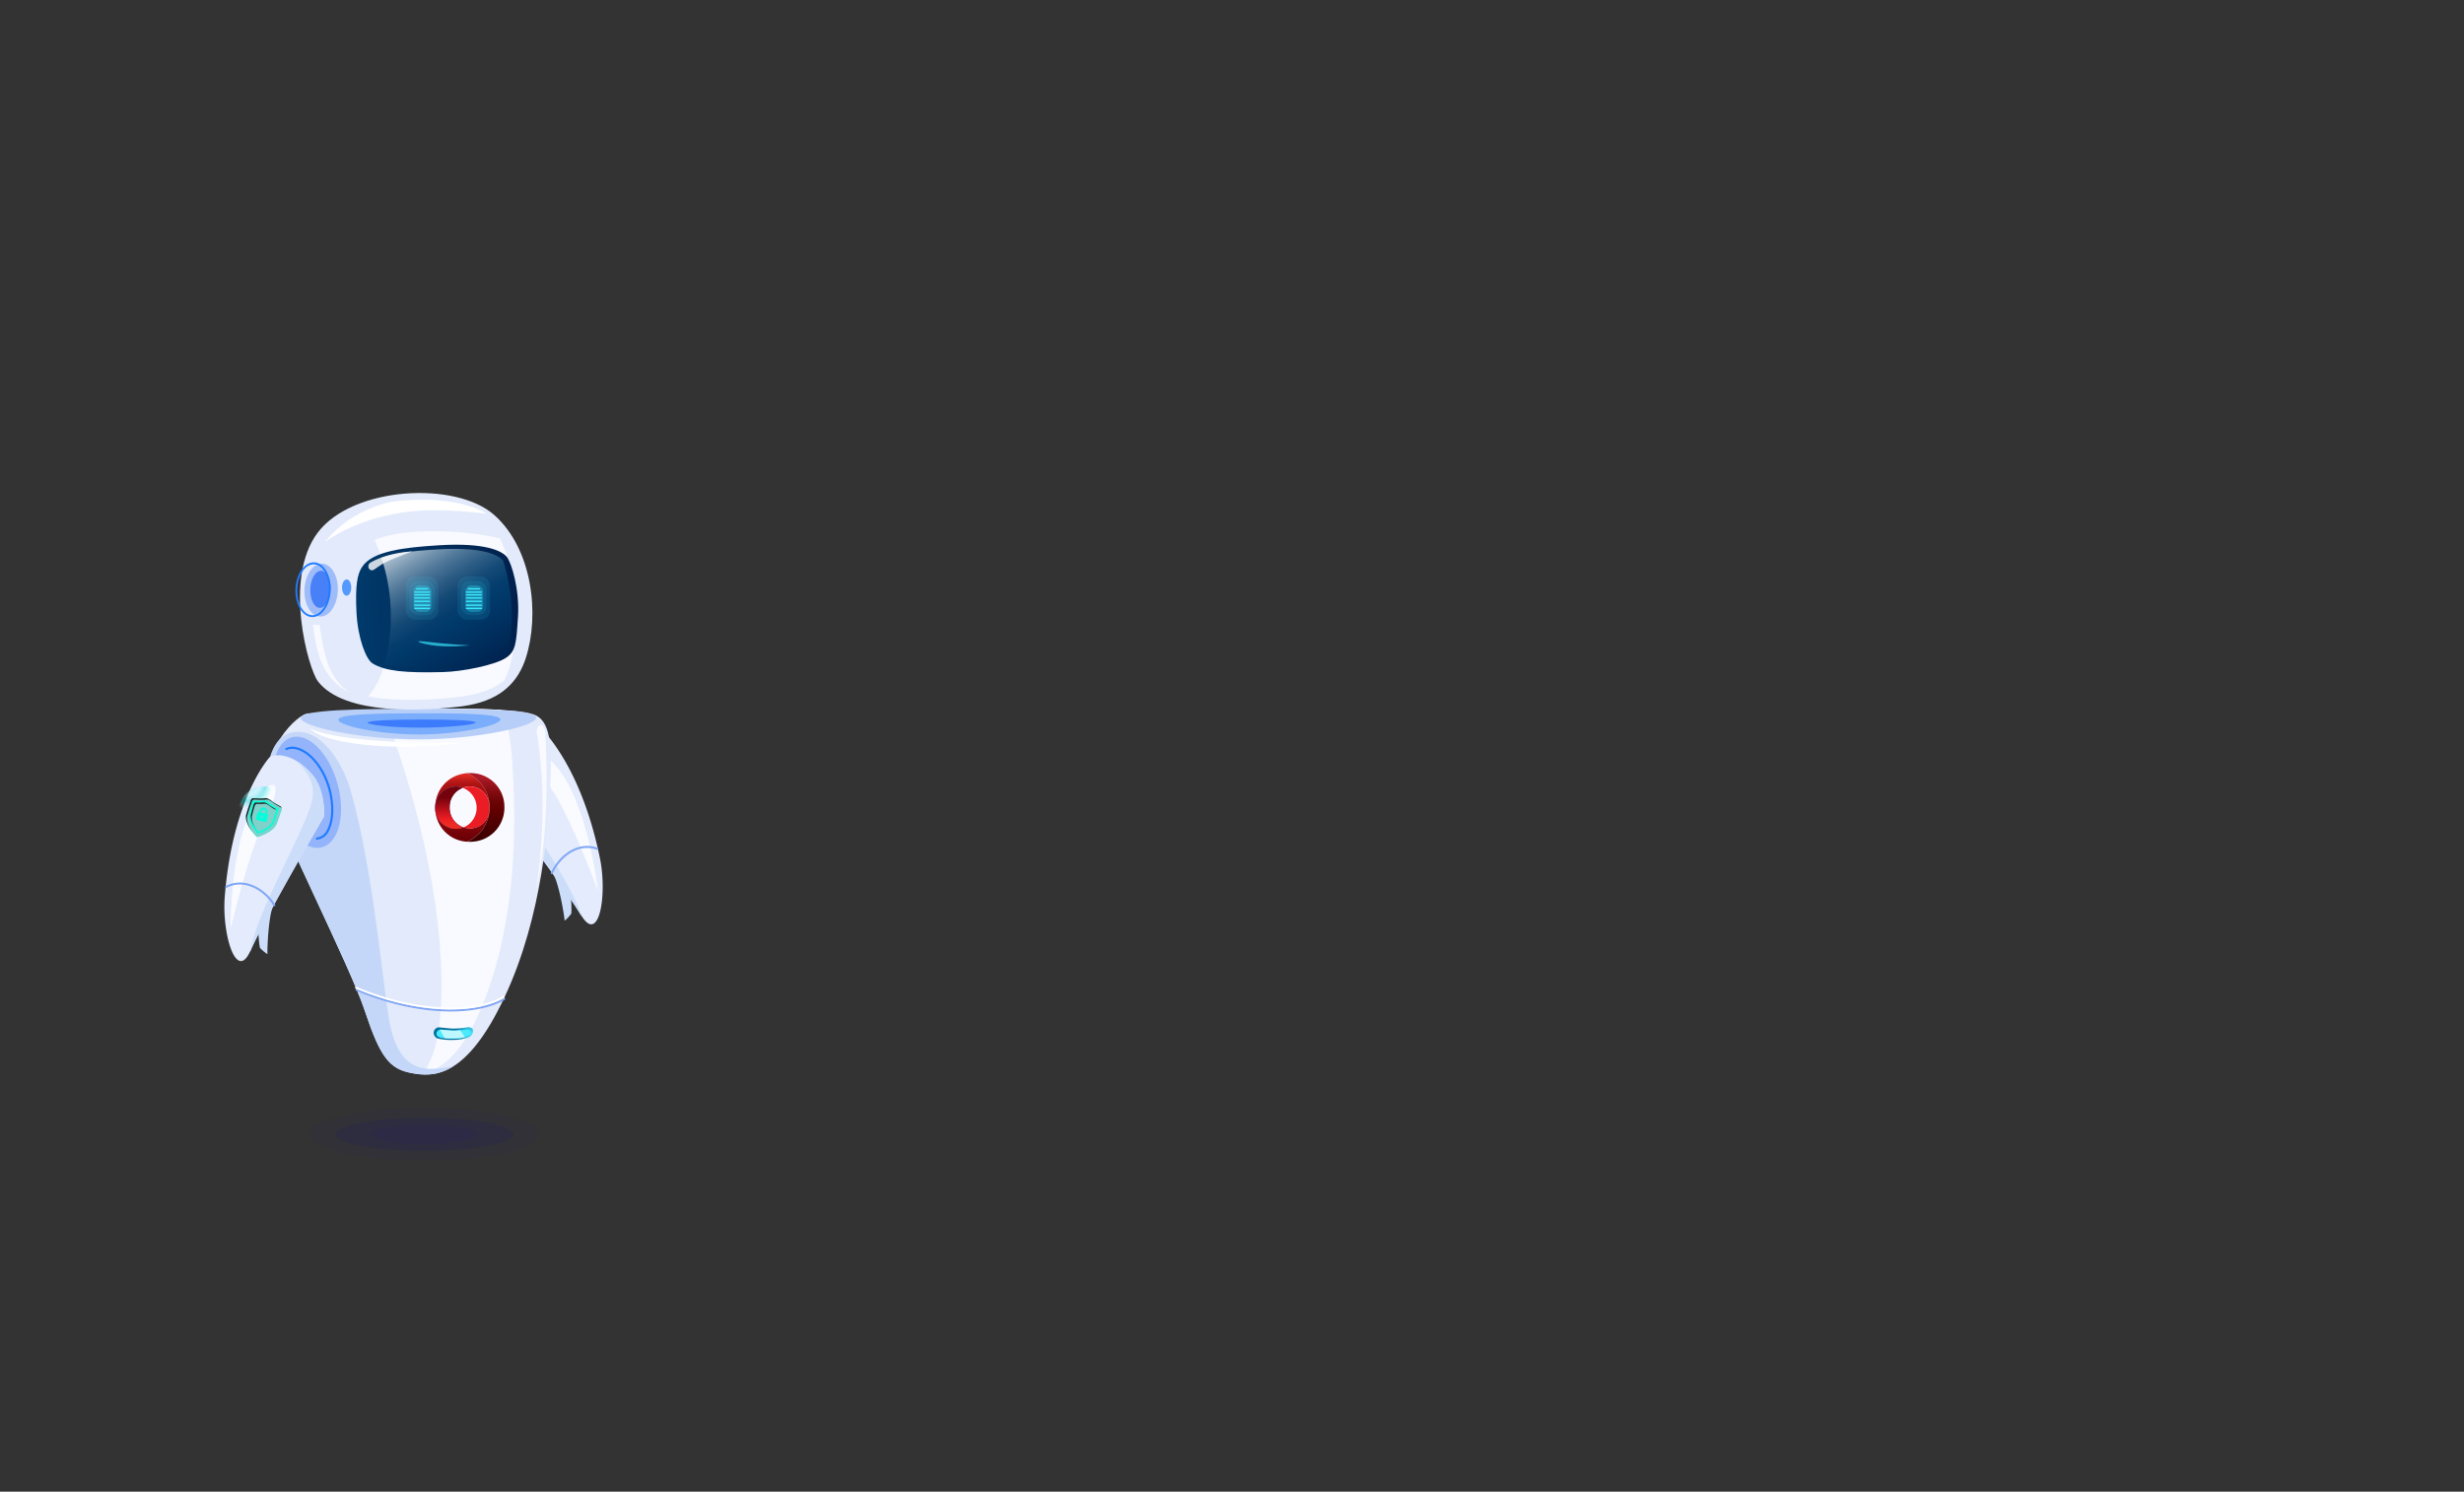 <svg xmlns="http://www.w3.org/2000/svg" xmlns:xlink="http://www.w3.org/1999/xlink" width="1024" height="620" viewBox="0 0 1024 620">
  <rect x="0" y="0" width="1024" height="620" fill="#333333" stroke="none"/>
  <defs>
    <style>
      .cls-1 {
        isolation: isolate;
      }

      .cls-2 {
        fill: none;
      }

      .cls-3 {
        fill: #e3ebfc;
      }

      .cls-4 {
        fill: #ccddfa;
      }

      .cls-5 {
        fill: #fafbff;
      }

      .cls-6 {
        fill: #80a7f6;
      }

      .cls-7 {
        fill: #9fbcfb;
      }

      .cls-8 {
        fill: #e2eafb;
      }

      .cls-9 {
        fill: #f9faff;
      }

      .cls-10 {
        fill: #b7cff8;
      }

      .cls-11, .cls-31, .cls-33 {
        fill: #207bff;
      }

      .cls-11, .cls-39 {
        opacity: 0.4;
      }

      .cls-12 {
        fill: #004bff;
        opacity: 0.5;
        mix-blend-mode: multiply;
      }

      .cls-13 {
        fill: #c4d7f9;
      }

      .cls-14 {
        fill: url(#_ÂÁ_Ï_ÌÌ_È_ËÂÌÚ_30);
      }

      .cls-15 {
        fill: #4aeaff;
      }

      .cls-16 {
        fill: #80a6f5;
      }

      .cls-17, .cls-32 {
        fill: #fff;
      }

      .cls-18 {
        fill: #bdf8ff;
      }

      .cls-19 {
        fill: url(#linear-gradient);
      }

      .cls-20 {
        fill: #eb1c24;
      }

      .cls-21 {
        fill: url(#linear-gradient-2);
      }

      .cls-22 {
        fill: url(#linear-gradient-3);
      }

      .cls-23 {
        fill: url(#linear-gradient-4);
      }

      .cls-24 {
        fill: url(#linear-gradient-5);
      }

      .cls-25 {
        fill: url(#linear-gradient-6);
      }

      .cls-26 {
        fill: url(#linear-gradient-7);
      }

      .cls-27 {
        fill: url(#_ÂÁ_Ï_ÌÌ_È_ËÂÌÚ_14);
      }

      .cls-28 {
        fill: url(#_ÂÁ_Ï_ÌÌ_È_ËÂÌÚ_18);
      }

      .cls-29 {
        fill: #9ebbfa;
      }

      .cls-30 {
        fill: #4880f7;
      }

      .cls-32 {
        opacity: 0.8;
      }

      .cls-33 {
        opacity: 0.72;
      }

      .cls-34, .cls-35, .cls-36, .cls-37 {
        fill: #3ae5fa;
      }

      .cls-34, .cls-43 {
        opacity: 0.1;
      }

      .cls-35 {
        opacity: 0.3;
      }

      .cls-37 {
        opacity: 0.7;
      }

      .cls-38 {
        fill: #93b4fb;
      }

      .cls-39 {
        mix-blend-mode: lighten;
        fill: url(#radial-gradient);
      }

      .cls-40 {
        fill: #00ffda;
      }

      .cls-41 {
        fill: #7fd1ca;
      }

      .cls-42 {
        fill: #1e1e1e;
      }

      .cls-43, .cls-44 {
        fill: #262261;
      }

      .cls-44 {
        opacity: 0.2;
      }
    </style>
    <radialGradient id="_ÂÁ_Ï_ÌÌ_È_ËÂÌÚ_30" data-name="¡ÂÁ˚ÏˇÌÌ˚È „‡‰ËÂÌÚ 30" cx="3041.29" cy="415.54" r="5.88" gradientTransform="translate(-2937.21 -5.63) scale(1.03 1.05)" gradientUnits="userSpaceOnUse">
      <stop offset="0" stop-color="#4aeaff"/>
      <stop offset="1" stop-color="#00709d"/>
    </radialGradient>
    <linearGradient id="linear-gradient" x1="1535.27" y1="322.86" x2="1535.27" y2="356.92" gradientTransform="matrix(-1, 0, 0, 1, 1727.34, 0)" gradientUnits="userSpaceOnUse">
      <stop offset="0.02" stop-color="#dc2a21"/>
      <stop offset="0.06" stop-color="#c7201b"/>
      <stop offset="0.1" stop-color="#b61717"/>
      <stop offset="0.15" stop-color="#ab1113"/>
      <stop offset="0.22" stop-color="#a40e12"/>
      <stop offset="0.43" stop-color="#a20d11"/>
      <stop offset="0.79" stop-color="#6b0006"/>
    </linearGradient>
    <linearGradient id="linear-gradient-2" x1="1525.59" y1="324.38" x2="1525.59" y2="348.82" gradientTransform="matrix(-1, 0, 0, 1, 1727.34, 0)" gradientUnits="userSpaceOnUse">
      <stop offset="0" stop-color="#ac1a27"/>
      <stop offset="0.08" stop-color="#9e151f"/>
      <stop offset="0.28" stop-color="#7d0a0e"/>
      <stop offset="0.44" stop-color="#680304"/>
      <stop offset="0.56" stop-color="#610000"/>
      <stop offset="0.73" stop-color="#520000"/>
      <stop offset="1" stop-color="#3f0000"/>
    </linearGradient>
    <linearGradient id="linear-gradient-3" x1="-569.2" y1="336.96" x2="-553.81" y2="336.96" gradientTransform="translate(734.8)" gradientUnits="userSpaceOnUse">
      <stop offset="0" stop-color="#bd1349"/>
      <stop offset="0.24" stop-color="#bd124e"/>
      <stop offset="0.25" stop-color="#bd124e"/>
      <stop offset="1" stop-color="#7a0025"/>
    </linearGradient>
    <linearGradient id="linear-gradient-4" x1="-574.43" y1="345.08" x2="-553.73" y2="345.08" gradientTransform="translate(734.8)" gradientUnits="userSpaceOnUse">
      <stop offset="0" stop-color="#282880"/>
      <stop offset="0.27" stop-color="#26257c"/>
      <stop offset="0.56" stop-color="#1f1b6f"/>
      <stop offset="0.85" stop-color="#140b5a"/>
      <stop offset="1" stop-color="#0d004c"/>
    </linearGradient>
    <linearGradient id="linear-gradient-5" x1="-569.54" y1="345.08" x2="-553.81" y2="345.08" xlink:href="#linear-gradient-3"/>
    <linearGradient id="linear-gradient-6" x1="-566.35" y1="336.89" x2="-546.58" y2="336.89" xlink:href="#linear-gradient-4"/>
    <linearGradient id="linear-gradient-7" x1="1540.68" y1="344.28" x2="1540.68" y2="332.71" gradientTransform="matrix(-1, 0, 0, 1, 1727.34, 0)" gradientUnits="userSpaceOnUse">
      <stop offset="0" stop-color="#ec2d24"/>
      <stop offset="0.12" stop-color="#ec2824"/>
      <stop offset="0.25" stop-color="#eb1c24"/>
      <stop offset="1" stop-color="#74020d"/>
    </linearGradient>
    <linearGradient id="_ÂÁ_Ï_ÌÌ_È_ËÂÌÚ_14" data-name="¡ÂÁ˚ÏˇÌÌ˚È „‡‰ËÂÌÚ 14" x1="3005.84" y1="392.71" x2="3073.11" y2="392.71" gradientTransform="translate(-2873.6 14.89) rotate(-2.88)" gradientUnits="userSpaceOnUse">
      <stop offset="0" stop-color="#003a6b"/>
      <stop offset="1" stop-color="#00204c"/>
    </linearGradient>
    <linearGradient id="_ÂÁ_Ï_ÌÌ_È_ËÂÌÚ_18" data-name="¡ÂÁ˚ÏˇÌÌ˚È „‡‰ËÂÌÚ 18" x1="3029.6" y1="225.8" x2="3064.1" y2="283.93" gradientTransform="translate(-2863.05)" gradientUnits="userSpaceOnUse">
      <stop offset="0" stop-color="#cad6e0"/>
      <stop offset="0.05" stop-color="#aec0d0"/>
      <stop offset="0.15" stop-color="#7998b1"/>
      <stop offset="0.25" stop-color="#4e7698"/>
      <stop offset="0.35" stop-color="#2c5c84"/>
      <stop offset="0.44" stop-color="#144976"/>
      <stop offset="0.53" stop-color="#053e6e"/>
      <stop offset="0.6" stop-color="#003a6b"/>
      <stop offset="1" stop-color="#00204c"/>
    </linearGradient>
    <radialGradient id="radial-gradient" cx="3042.2" cy="415.98" r="13.06" gradientTransform="matrix(0.76, 0.02, -0.03, 0.86, -2195.8, -92.03)" gradientUnits="userSpaceOnUse">
      <stop offset="0" stop-color="#00ddde" stop-opacity="0.52"/>
      <stop offset="0.09" stop-color="#2de6e7" stop-opacity="0.65"/>
      <stop offset="0.2" stop-color="#63f1f1" stop-opacity="0.8"/>
      <stop offset="0.3" stop-color="#8af8f9" stop-opacity="0.91"/>
      <stop offset="0.38" stop-color="#a2fdfd" stop-opacity="0.98"/>
      <stop offset="0.43" stop-color="#abffff"/>
      <stop offset="0.46" stop-color="#9ffcfd"/>
      <stop offset="0.51" stop-color="#7ff6f6"/>
      <stop offset="0.58" stop-color="#4aebeb"/>
      <stop offset="0.66" stop-color="#03dcdd"/>
      <stop offset="0.66" stop-color="#00dbdc"/>
      <stop offset="0.69" stop-color="#08dcdd" stop-opacity="0.97"/>
      <stop offset="0.74" stop-color="#1fdfe0" stop-opacity="0.88"/>
      <stop offset="0.8" stop-color="#44e5e5" stop-opacity="0.73"/>
      <stop offset="0.87" stop-color="#78eced" stop-opacity="0.53"/>
      <stop offset="0.94" stop-color="#baf5f6" stop-opacity="0.27"/>
      <stop offset="1" stop-color="#fff" stop-opacity="0"/>
    </radialGradient>
  </defs>
  <title>robot</title>
  <g class="cls-1">
    <g id="robot">
      <rect id="fondo" class="cls-2" width="1024" height="620"/>
      <g id="brazoIzquierdo">
        <g>
          <path class="cls-3" d="M249.23,357.79c-7.43-36.09-21.84-51.48-25.22-54.68a2.94,2.94,0,0,0-1.81-.8c-2.51-.16-9,.5-15.35,10.1-4.39,6.63-2.87,17.35-2.47,17.87,4.13,5.41,30.07,39.48,37,51.15C248.83,394.11,252.41,373.21,249.23,357.79Z" transform="translate(0.08 -1.16)"/>
          <path class="cls-4" d="M206.81,312.45a29.68,29.68,0,0,1,6-6.85c-.68.84-1.37,1.77-2.06,2.82-5.54,8.36-2.88,14-.93,17.9,7,13.89,26.78,39.62,31.88,55.86-.15-.23-.29-.46-.44-.71-6.89-11.67-32.83-45.75-37-51.15C204,329.8,202.42,319.08,206.81,312.45Z" transform="translate(0.08 -1.16)"/>
          <path class="cls-5" d="M227,315.8c16.62,12.23,21.46,55.71,21.46,55.71s-11-29.93-19.34-42.41S221.36,311.63,227,315.8Z" transform="translate(0.08 -1.16)"/>
          <path class="cls-4" d="M237.19,374.44a47.52,47.52,0,0,1,.19,6.27c-.07.57-2.79,3.35-2.81,3.06-.21-2.62-2.52-16.27-5-19.73C228.72,362.81,237.1,371.91,237.19,374.44Z" transform="translate(0.08 -1.16)"/>
          <path class="cls-6" d="M229.29,364.47a.43.43,0,0,0,.33-.24c3.12-6.91,10.63-12.73,18.4-9.9a.42.42,0,0,0,.28-.79c-8.23-3-16.15,3.09-19.43,10.34a.41.41,0,0,0,.42.59Z" transform="translate(0.08 -1.16)"/>
        </g>
        <path class="cls-7" d="M224.6,319.16c-1,11.27-5.58,20.06-10.32,19.64s-7.81-9.9-6.86-21.16S213,297.74,217.74,298C224.6,298.36,225.55,307.89,224.6,319.16Z" transform="translate(0.08 -1.16)"/>
      </g>
      <g id="torso">
        <path class="cls-8" d="M128.26,297.67c-4.69-.31-21.25,16.66-16.26,33.12s33.19,71.41,39.58,90.65,10.22,24,19.31,25.72,22.81,2.38,38.73-31.58,18.36-72.1,19.09-90.22S227.57,300,221.37,298C206.92,293.16,128.26,297.67,128.26,297.67Z" transform="translate(0.08 -1.16)"/>
        <path class="cls-9" d="M203.2,411.58c12.34-35.72,10.85-74.13,9.71-92.32-.77-12.1-2.16-19.23-4.89-23.07-13.15-.75-32.35-.42-48.62.11,8.7,23.46,21.56,63,23.7,103.65,1.43,27.14-2.24,40.41-7.32,47.2C184.07,445.46,194,438.16,203.2,411.58Z" transform="translate(0.08 -1.16)"/>
        <path class="cls-10" d="M222.75,299.49c0,3.52-24.34,9-48.9,9s-48.93-5.34-48.93-8.86,24.35-3.84,48.91-3.88S222.75,296,222.75,299.49Z" transform="translate(0.08 -1.16)"/>
        <path class="cls-11" d="M207.9,300.2c0,2.44-16.76,6.22-33.68,6.25s-33.7-3.7-33.71-6.13,16.78-2.66,33.69-2.69S207.9,297.77,207.9,300.2Z" transform="translate(0.08 -1.16)"/>
        <path class="cls-12" d="M197.61,301.47c0,.93-11.56,2.11-22.84,2.13s-22.06-1.12-22.06-2.06,10.79-1.3,22.06-1.32S197.61,300.53,197.61,301.47Z" transform="translate(0.08 -1.16)"/>
        <path class="cls-13" d="M161.69,425.42c-2.61-14.4-6.51-61.49-15.77-94.71-4.64-16.66-15.57-28.41-26.14-24.69-7.51,2.65-10.48,15.87-7.78,24.77,5,16.47,33.19,71.41,39.58,90.65s10.22,24,19.31,25.72c4.67.9,10.59,1.49,17.39-2.77C179.07,445.86,166,449.26,161.69,425.42Z" transform="translate(0.08 -1.16)"/>
        <path class="cls-14" d="M194.2,432.43a16.62,16.62,0,0,1-5.6.94,24.9,24.9,0,0,1-6.26-.47,2.55,2.55,0,0,1-2.19-2.38h0a2.3,2.3,0,0,1,2.19-2.37s4.82.55,6,.54a42.89,42.89,0,0,0,6.09-.58c1.2,0,2.33.36,2,2.13A3,3,0,0,1,194.2,432.43Z" transform="translate(0.08 -1.16)"/>
        <path class="cls-15" d="M193.43,432.16a16.52,16.52,0,0,1-4.84.67,26.36,26.36,0,0,1-5.42-.33c-1-.21-1.89-.77-1.89-1.7h0a1.82,1.82,0,0,1,1.9-1.69s4.16.4,5.18.39a43.36,43.36,0,0,0,5.25-.42c1,0,2,.26,1.71,1.52C195.17,431.19,194.69,431.77,193.43,432.16Z" transform="translate(0.08 -1.16)"/>
        <path class="cls-16" d="M187.25,421.57c-11.07,0-24.64-2.45-39.27-8.6a.39.39,0,0,1-.21-.52.39.39,0,0,1,.51-.22c27.27,11.45,50.73,10,61,3.8a.38.38,0,0,1,.53.14.41.41,0,0,1-.13.55C204.79,419.67,197,421.57,187.25,421.57Z" transform="translate(0.08 -1.16)"/>
        <path class="cls-17" d="M187,420.67c-11.07,0-24.63-2.45-39.27-8.59a.4.4,0,0,1-.21-.53.39.39,0,0,1,.51-.22c27.27,11.46,50.73,10,61,3.81a.39.39,0,0,1,.54.14.43.43,0,0,1-.14.55C204.5,418.77,196.7,420.67,187,420.67Z" transform="translate(0.08 -1.16)"/>
        <path class="cls-9" d="M226.64,307c2.1,43.55-4,64.15-4,64.15s5.87-32.9.46-64.7C222.3,302,226.32,300.15,226.64,307Z" transform="translate(0.08 -1.16)"/>
        <path class="cls-17" d="M128.67,303.91s4.85,3,22.58,4.67,41.06,1.36,41.06,1.36-21.51,2.91-41.15.75S128.67,303.91,128.67,303.91Z" transform="translate(0.08 -1.16)"/>
        <path class="cls-18" d="M191.19,429.36c-.85.07-1.85.13-2.83.14s-5.18-.39-5.18-.39a2.58,2.58,0,0,0-.4,0l1.91,3.57a34.85,34.85,0,0,0,3.9.11,17.2,17.2,0,0,0,4.5-.58Z" transform="translate(0.08 -1.16)"/>
        <g>
          <path class="cls-19" d="M203.37,336.79A15.38,15.38,0,0,0,194,322.54c-.57,0-1.13.12-1.67.22a14.06,14.06,0,0,0-11.53,13.49c0,.15,0,.3,0,.46v.16h0a8.68,8.68,0,0,1,8.59-8.76,8.36,8.36,0,0,1,2.8.48c-.84-.31-.81-.31.06,0a8,8,0,0,1,2.89-.52c4.8,0,8.2,3.95,8.2,8.69v.08c0,4.74-3.33,8.61-8.12,8.61a8.08,8.08,0,0,1-2.64-.44,8.29,8.29,0,0,1-3.19.63,8.67,8.67,0,0,1-8.58-8.63,13.92,13.92,0,0,0,11.44,13.78A14.18,14.18,0,0,0,194,351,15.38,15.38,0,0,0,203.37,336.79Z" transform="translate(0.08 -1.16)"/>
          <path class="cls-20" d="M198,336.89a8.78,8.78,0,0,1-5.4,8.15,8.08,8.08,0,0,0,2.64.44c4.79,0,8.12-3.87,8.12-8.61v-.08c0-4.74-3.4-8.69-8.2-8.69a8,8,0,0,0-2.89.52c-.87-.33-.9-.33-.06,0A8.76,8.76,0,0,1,198,336.89Z" transform="translate(0.08 -1.16)"/>
          <path class="cls-21" d="M195.19,322.49c-.41,0-.81,0-1.21.05a15.5,15.5,0,0,1,0,28.5c.38,0,.76,0,1.14,0a14.14,14.14,0,0,0,14.42-14.3v-.08A14,14,0,0,0,195.19,322.49Z" transform="translate(0.08 -1.16)"/>
          <path class="cls-22" d="M180.77,336.89c0,.05,0,.1,0,.15s0-.11,0-.16Z" transform="translate(0.08 -1.16)"/>
          <path class="cls-23" d="M192.31,345Z" transform="translate(0.08 -1.16)"/>
          <path class="cls-24" d="M192.31,345Z" transform="translate(0.08 -1.16)"/>
          <path class="cls-25" d="M189.36,345.67a8.29,8.29,0,0,0,3.19-.63l-.24-.08h0a8.55,8.55,0,0,1-5.53-8.17v-.08a8.41,8.41,0,0,1,5.43-8.09l-.05,0a8.36,8.36,0,0,0-2.8-.48,8.68,8.68,0,0,0-8.59,8.76c0,.05,0,.11,0,.16A8.67,8.67,0,0,0,189.36,345.67Z" transform="translate(0.08 -1.16)"/>
          <path class="cls-26" d="M189.36,345.67a8.29,8.29,0,0,0,3.19-.63l-.24-.08h0a8.55,8.55,0,0,1-5.53-8.17v-.08a8.41,8.41,0,0,1,5.43-8.09l-.05,0a8.36,8.36,0,0,0-2.8-.48,8.68,8.68,0,0,0-8.59,8.76c0,.05,0,.11,0,.16A8.67,8.67,0,0,0,189.36,345.67Z" transform="translate(0.08 -1.16)"/>
        </g>
      </g>
      <g id="cabeza">
        <g>
          <path class="cls-8" d="M132,284.28c11.18,14.7,45.39,11.9,54.92,11s25.68-2.63,31.5-20.56,2.91-45.28-13.09-59.5-58.79-11.91-73.33,7.26S128.11,279.18,132,284.28Z" transform="translate(0.08 -1.16)"/>
          <path class="cls-17" d="M134.94,226.36c.64-.23,13.85-10.73,37.77-12.82,8.24-.72,21.07,0,29.31,1.17-.82-.89-12.65-7.88-37.06-5.28C159,210.07,145.21,213.87,134.94,226.36Z" transform="translate(0.08 -1.16)"/>
          <path class="cls-9" d="M178.44,222c-7.71.12-15.42.68-22.68,3.5l-.17.07c7.54,16.31,8.15,37.56,3.74,52.75a32.22,32.22,0,0,1-6.41,12.31c13.31,2.4,28.2,1.15,34,.59,6.3-.61,15.5-1.57,22.69-7.33a37.62,37.62,0,0,0,2.09-5.57c4.47-15.39,3.78-37-4-53.39A121.54,121.54,0,0,0,178.44,222Z" transform="translate(0.08 -1.16)"/>
          <path class="cls-27" d="M150.59,236.5c4.44-6.17,16.54-7.78,31.7-8.71,19.56-1.19,26.18,2.43,28.18,4.74s5.46,13.79,4.72,25-.87,14.51-5.36,17.28-17.47,5.49-25.85,5.7c-15.88.4-23.89-.39-29.2-3.58-2.72-1.63-6.17-10.41-6.71-21.23S148.29,239.7,150.59,236.5Z" transform="translate(0.08 -1.16)"/>
          <path class="cls-28" d="M181.74,229.52c-9.42.55-17.6,1.38-23.36,3.46,5,14.29,5.07,31.23,1.33,43.77,0,.14-.09.28-.13.42,5,1.48,12.23,1.84,23.78,1.56,8-.19,20.49-2.73,24.8-5.32a7.84,7.84,0,0,0,3.38-3.6,76.27,76.27,0,0,0-2.49-35.51,3.76,3.76,0,0,0-.28-.36C206.86,231.78,200.51,228.4,181.74,229.52Z" transform="translate(0.08 -1.16)"/>
          <path class="cls-29" d="M140.3,246.75c-.26,6.06-3.57,10.84-7.4,10.66s-6.71-5.23-6.44-11.29,3.57-10.83,7.4-10.66S140.57,240.69,140.3,246.75Z" transform="translate(0.08 -1.16)"/>
          <path class="cls-30" d="M137.28,246.3c-.19,4.25-2.22,7.62-4.54,7.51s-4-3.64-3.86-7.89,2.22-7.62,4.53-7.52S137.46,242,137.28,246.3Z" transform="translate(0.08 -1.16)"/>
          <path class="cls-31" d="M137.34,246.62l-.39,0,.39,0a15.18,15.18,0,0,0-1.74-8.07c-1.29-2.26-3.09-3.55-5.08-3.64-4-.18-7.54,4.77-7.81,11s2.79,11.53,6.82,11.71h.22C133.69,257.66,137.07,252.78,137.34,246.62Zm-6.86-10.91c1.72.08,3.29,1.23,4.44,3.24a14.39,14.39,0,0,1,1.64,7.63c-.26,5.83-3.4,10.43-7,10.28s-6.32-5-6.07-10.87,3.29-10.28,6.81-10.28Z" transform="translate(0.08 -1.16)"/>
          <path class="cls-9" d="M130,260.8l2.81.1s1.19,11.91,4.55,18.9S145.5,289,145.5,289s-7.19-2.38-11.5-11.45C130.91,271.06,130,260.8,130,260.8Z" transform="translate(0.08 -1.16)"/>
          <path class="cls-32" d="M153.22,237.41v0a1.47,1.47,0,0,0,2.14.51c1.37-.95,3.45-2.38,4.64-3,1.89-1.05,11.23-4.58,11.23-4.58s-9.36.2-17.31,4.62A1.83,1.83,0,0,0,153.22,237.41Z" transform="translate(0.08 -1.16)"/>
        </g>
        <path class="cls-33" d="M145.89,245.36c0,1.88-.86,3.4-1.92,3.4s-1.91-1.52-1.91-3.4S142.92,242,144,242,145.89,243.48,145.89,245.36Z" transform="translate(0.08 -1.16)"/>
      </g>
      <g id="ojos">
        <rect class="cls-34" x="190.17" y="239.58" width="13.49" height="18.01" rx="3.93"/>
        <rect class="cls-34" x="191.58" y="241.51" width="10.66" height="14.14" rx="3.65"/>
        <rect class="cls-35" x="193.38" y="243.33" width="7.4" height="11.01" rx="2.44"/>
        <path class="cls-36" d="M199.91,248.73h-6.08a.29.29,0,0,1-.29-.3.3.3,0,0,1,.29-.3h6.08a.3.3,0,0,1,.29.3A.29.29,0,0,1,199.91,248.73Z" transform="translate(0.08 -1.16)"/>
        <path class="cls-36" d="M199.91,250h-6.08a.29.29,0,0,1-.29-.3.3.3,0,0,1,.29-.3h6.08a.3.3,0,0,1,.29.3A.29.29,0,0,1,199.91,250Z" transform="translate(0.08 -1.16)"/>
        <path class="cls-36" d="M199.91,251.4h-6.08a.29.29,0,0,1-.29-.3.3.3,0,0,1,.29-.3h6.08a.3.3,0,0,1,.29.3A.29.29,0,0,1,199.91,251.4Z" transform="translate(0.08 -1.16)"/>
        <path class="cls-36" d="M199.13,246.22H194.6a.3.3,0,0,1-.29-.3.29.29,0,0,1,.29-.3h4.53a.3.3,0,0,1,.3.3A.31.31,0,0,1,199.13,246.22Z" transform="translate(0.08 -1.16)"/>
        <path class="cls-36" d="M199.91,247.58h-6.08a.3.3,0,0,1-.29-.3.29.29,0,0,1,.29-.3h6.08a.29.29,0,0,1,.29.3A.3.3,0,0,1,199.91,247.58Z" transform="translate(0.08 -1.16)"/>
        <path class="cls-36" d="M199.91,253h-6.08a.3.3,0,0,1,0-.6h6.08a.3.3,0,0,1,0,.6Z" transform="translate(0.08 -1.16)"/>
        <path class="cls-36" d="M199.91,254.33h-6.08a.3.3,0,0,1,0-.6h6.08a.3.3,0,0,1,0,.6Z" transform="translate(0.08 -1.16)"/>
        <g>
          <rect class="cls-34" x="168.67" y="239.58" width="13.49" height="18.01" rx="3.93"/>
          <rect class="cls-34" x="170.08" y="241.51" width="10.66" height="14.14" rx="3.65"/>
          <rect class="cls-35" x="171.87" y="243.33" width="7.4" height="11.01" rx="2.44"/>
          <path class="cls-36" d="M178.41,248.73h-6.08a.3.3,0,0,1-.3-.3.31.31,0,0,1,.3-.3h6.08a.3.3,0,0,1,.29.3A.29.29,0,0,1,178.41,248.73Z" transform="translate(0.08 -1.16)"/>
          <path class="cls-36" d="M178.41,250h-6.08a.3.3,0,0,1-.3-.3.31.31,0,0,1,.3-.3h6.08a.3.3,0,0,1,.29.3A.29.29,0,0,1,178.41,250Z" transform="translate(0.08 -1.16)"/>
          <path class="cls-36" d="M178.41,251.4h-6.08a.3.3,0,0,1-.3-.3.31.31,0,0,1,.3-.3h6.08a.3.3,0,0,1,.29.3A.29.29,0,0,1,178.41,251.4Z" transform="translate(0.08 -1.16)"/>
          <path class="cls-36" d="M177.63,246.22H173.1a.3.3,0,0,1-.29-.3.29.29,0,0,1,.29-.3h4.53a.3.3,0,0,1,.3.3A.31.31,0,0,1,177.63,246.22Z" transform="translate(0.08 -1.16)"/>
          <path class="cls-36" d="M178.41,247.58h-6.08a.31.31,0,0,1-.3-.3.3.3,0,0,1,.3-.3h6.08a.29.29,0,0,1,.29.3A.3.3,0,0,1,178.41,247.58Z" transform="translate(0.08 -1.16)"/>
          <path class="cls-36" d="M178.41,253h-6.08a.3.3,0,0,1,0-.6h6.08a.3.3,0,0,1,0,.6Z" transform="translate(0.08 -1.16)"/>
          <path class="cls-36" d="M178.41,254.33h-6.08a.3.3,0,0,1,0-.6h6.08a.3.3,0,0,1,0,.6Z" transform="translate(0.08 -1.16)"/>
        </g>
      </g>
      <path id="boca" class="cls-37" d="M178.14,268c6.09.79,17,1.4,17,1.4s-9.66,1-16-.1S171.59,267.13,178.14,268Z" transform="translate(0.08 -1.16)"/>
      <g id="brazoDerecho">
        <path class="cls-38" d="M140.14,326.74c3.55,12.6.74,24.48-6.26,26.53s-15.54-6.49-19.08-19.09-.73-24.48,6.26-26.53S136.6,314.14,140.14,326.74Z" transform="translate(0.08 -1.16)"/>
        <path class="cls-31" d="M131.64,350.16a.44.44,0,0,1-.45-.43.45.45,0,0,1,.41-.48,5.11,5.11,0,0,0,4.11-2.94c2.91-5.11,2.35-14.75-1.3-22.42-4.36-9.18-11.33-12.84-15.3-11a.44.44,0,0,1-.59-.22.46.46,0,0,1,.22-.6c5-2.35,12.37,2.76,16.47,11.39,3.77,7.93,4.32,17.93,1.27,23.28a6,6,0,0,1-4.82,3.39Z" transform="translate(0.08 -1.16)"/>
        <g>
          <path class="cls-3" d="M93.33,373.74c2.94-36.76,15.35-53.88,18.31-57.48a2.94,2.94,0,0,1,1.7-1c2.47-.49,9-.66,16.47,8,5.17,6,5,16.84,4.64,17.41-3.43,5.89-25,43-30.38,55.48C98.19,409.72,92.08,389.44,93.33,373.74Z" transform="translate(0.08 -1.16)"/>
          <path class="cls-4" d="M129.85,323.31a29.72,29.72,0,0,0-6.83-6c.78.75,1.58,1.59,2.39,2.53,6.53,7.59,4.58,13.56,3.12,17.65-5.21,14.67-21.71,42.74-24.77,59.5.12-.25.23-.5.35-.77,5.4-12.45,27-49.58,30.38-55.48C134.82,340.15,135,329.33,129.85,323.31Z" transform="translate(0.08 -1.16)"/>
          <path class="cls-5" d="M110.21,329.23c-15,14.26-14.46,58-14.46,58s7.24-31.1,14-44.56S115.32,324.36,110.21,329.23Z" transform="translate(0.08 -1.16)"/>
          <path class="cls-4" d="M107.32,388.7a47.74,47.74,0,0,0,.58,6.26c.14.55,3.18,3,3.17,2.67-.12-2.63.5-16.47,2.52-20.22C114.3,376.09,107.1,386.19,107.32,388.7Z" transform="translate(0.08 -1.16)"/>
          <path class="cls-6" d="M113.93,377.81a.42.42,0,0,1-.35-.2c-3.94-6.46-12.11-11.27-19.47-7.46a.42.42,0,0,1-.56-.19.42.42,0,0,1,.18-.56c7.8-4,16.41,1,20.55,7.76a.43.43,0,0,1-.13.58A.36.36,0,0,1,113.93,377.81Z" transform="translate(0.08 -1.16)"/>
        </g>
        <g>
          <path class="cls-39" d="M118.91,339.64c-.19,6.23-4.79,11.14-10.28,11S98.84,345.25,99,339s4.79-11.14,10.28-11S119.09,333.41,118.91,339.64Z" transform="translate(0.08 -1.16)"/>
          <g>
            <path class="cls-40" d="M102.16,340.3c-.13,2.09,1,4.28,2.19,5.95a20.57,20.57,0,0,0,2.39,2.81s6.35-1.65,8.09-5.37c.36-.78,2-5.66,2-5.66s.5-1.18-.44-1.72a27.69,27.69,0,0,1-3.22-1.86,8.72,8.72,0,0,0-2.14-1.4c-.61-.23-.88-.1-2,0a34.87,34.87,0,0,1-3.78-.09c-1.11,0-1.25,1.28-1.25,1.28S102.22,339.41,102.16,340.3Z" transform="translate(0.08 -1.16)"/>
            <path class="cls-41" d="M104,334.22s-1.82,5.19-1.88,6.07c-.27,4.2,4.58,8.77,4.58,8.77h0s6.34-1.66,8.08-5.38c.36-.77,2-5.65,2-5.65s.51-1.18-.43-1.72a27.69,27.69,0,0,1-3.22-1.86,8.91,8.91,0,0,0-2.14-1.4c-.61-.23-.87-.1-2,0a32.49,32.49,0,0,1-3.78-.09C104.18,332.9,104,334.22,104,334.22Zm1-.22.93,0a10.81,10.81,0,0,0,2.91,0c2-.39,2.63.65,3.59,1.36a18.84,18.84,0,0,0,2.48,1.47l.8.43a.64.64,0,0,1,0,.23l0,.07c-.64,1.87-1.74,5-2,5.55-.75,1.62-2.66,2.81-4.13,3.53a22.41,22.41,0,0,1-2.46,1,19.8,19.8,0,0,1-1.7-2.11c-1-1.35-2.09-3.59-2-5.39a41,41,0,0,1,1.53-5.9Z" transform="translate(0.08 -1.16)"/>
            <path class="cls-42" d="M102.16,340.3c-.16,2.43,1.41,5,2.76,6.71-1.23-1.69-2.47-4-2.34-6.15.06-.88,1.89-6.08,1.89-6.08s.13-1.31,1.25-1.28a32.43,32.43,0,0,0,3.78.09c1.11-.08,1.38-.21,2,0a8.91,8.91,0,0,1,2.14,1.41,29.91,29.91,0,0,0,3.22,1.86l.08.06a1,1,0,0,0-.51-.62,29.41,29.41,0,0,1-3.22-1.87,8.72,8.72,0,0,0-2.14-1.4c-.61-.23-.88-.1-2,0a32.34,32.34,0,0,1-3.78-.1c-1.12,0-1.25,1.29-1.25,1.29S102.22,339.42,102.16,340.3Z" transform="translate(0.08 -1.16)"/>
            <path class="cls-41" d="M108.48,340.41a.43.43,0,0,0,.1.38l-.08.3a.09.09,0,0,0,.06.11l.24.06a.08.08,0,0,0,.1-.06l.08-.3a.44.44,0,0,0,.27-.29.42.42,0,0,0-.28-.5A.41.41,0,0,0,108.48,340.41Z" transform="translate(0.08 -1.16)"/>
            <path class="cls-41" d="M108.49,338.32l-.16.6,1.76.47.15-.59a.93.93,0,0,0-.64-1.14A.91.91,0,0,0,108.49,338.32Z" transform="translate(0.08 -1.16)"/>
            <path class="cls-41" d="M105.3,335.66s-1.1,3.84-1.15,4.49c-.23,3.11,3.16,6.7,3.16,6.7h0s4.5-1.29,5.78-4.08c.26-.58,1.49-4.23,1.49-4.23s.37-.89-.29-1.28a19.87,19.87,0,0,1-2.27-1.34c-.38-.3-.73-.54-1-.73a4.51,4.51,0,0,0-.65-.35h0a2.38,2.38,0,0,0-1.32-.11,19.43,19.43,0,0,1-2.67,0C105.57,334.7,105.3,335.66,105.3,335.66Zm1.62,3.4a.49.49,0,0,1,.6-.36l.13,0,.15-.6a1.63,1.63,0,0,1,2-1.19,1.66,1.66,0,0,1,1.15,2l-.15.6.13,0a.5.5,0,0,1,.34.62l-.6,2.33a.49.49,0,0,1-.6.36l-3.38-.91a.5.5,0,0,1-.35-.62Z" transform="translate(0.08 -1.16)"/>
            <path class="cls-42" d="M104.15,340.15c-.17,2.23,1.54,4.72,2.51,6-1-1.34-2.23-3.45-2.08-5.39,0-.65,1.15-4.48,1.15-4.48s.27-1,1-1a19.41,19.41,0,0,0,2.66,0,2.47,2.47,0,0,1,1.32.11h0a4.94,4.94,0,0,1,.64.36,11.18,11.18,0,0,1,1,.72,16.49,16.49,0,0,0,2.21,1.31.79.79,0,0,0-.37-.53,20.77,20.77,0,0,1-2.27-1.34,11.19,11.19,0,0,0-1-.72,3.92,3.92,0,0,0-.65-.36h0a2.31,2.31,0,0,0-1.31-.11,21.16,21.16,0,0,1-2.67,0c-.78,0-1,1-1,1S104.2,339.5,104.15,340.15Z" transform="translate(0.08 -1.16)"/>
          </g>
        </g>
      </g>
      <g id="sombra">
        <ellipse class="cls-43" cx="176.37" cy="471.45" rx="47.52" ry="10.9"/>
        <ellipse class="cls-44" cx="176.37" cy="471.45" rx="37.02" ry="6.93"/>
        <ellipse class="cls-44" cx="176.37" cy="471.45" rx="22.29" ry="4.17"/>
      </g>
    </g>
  </g>
</svg>
